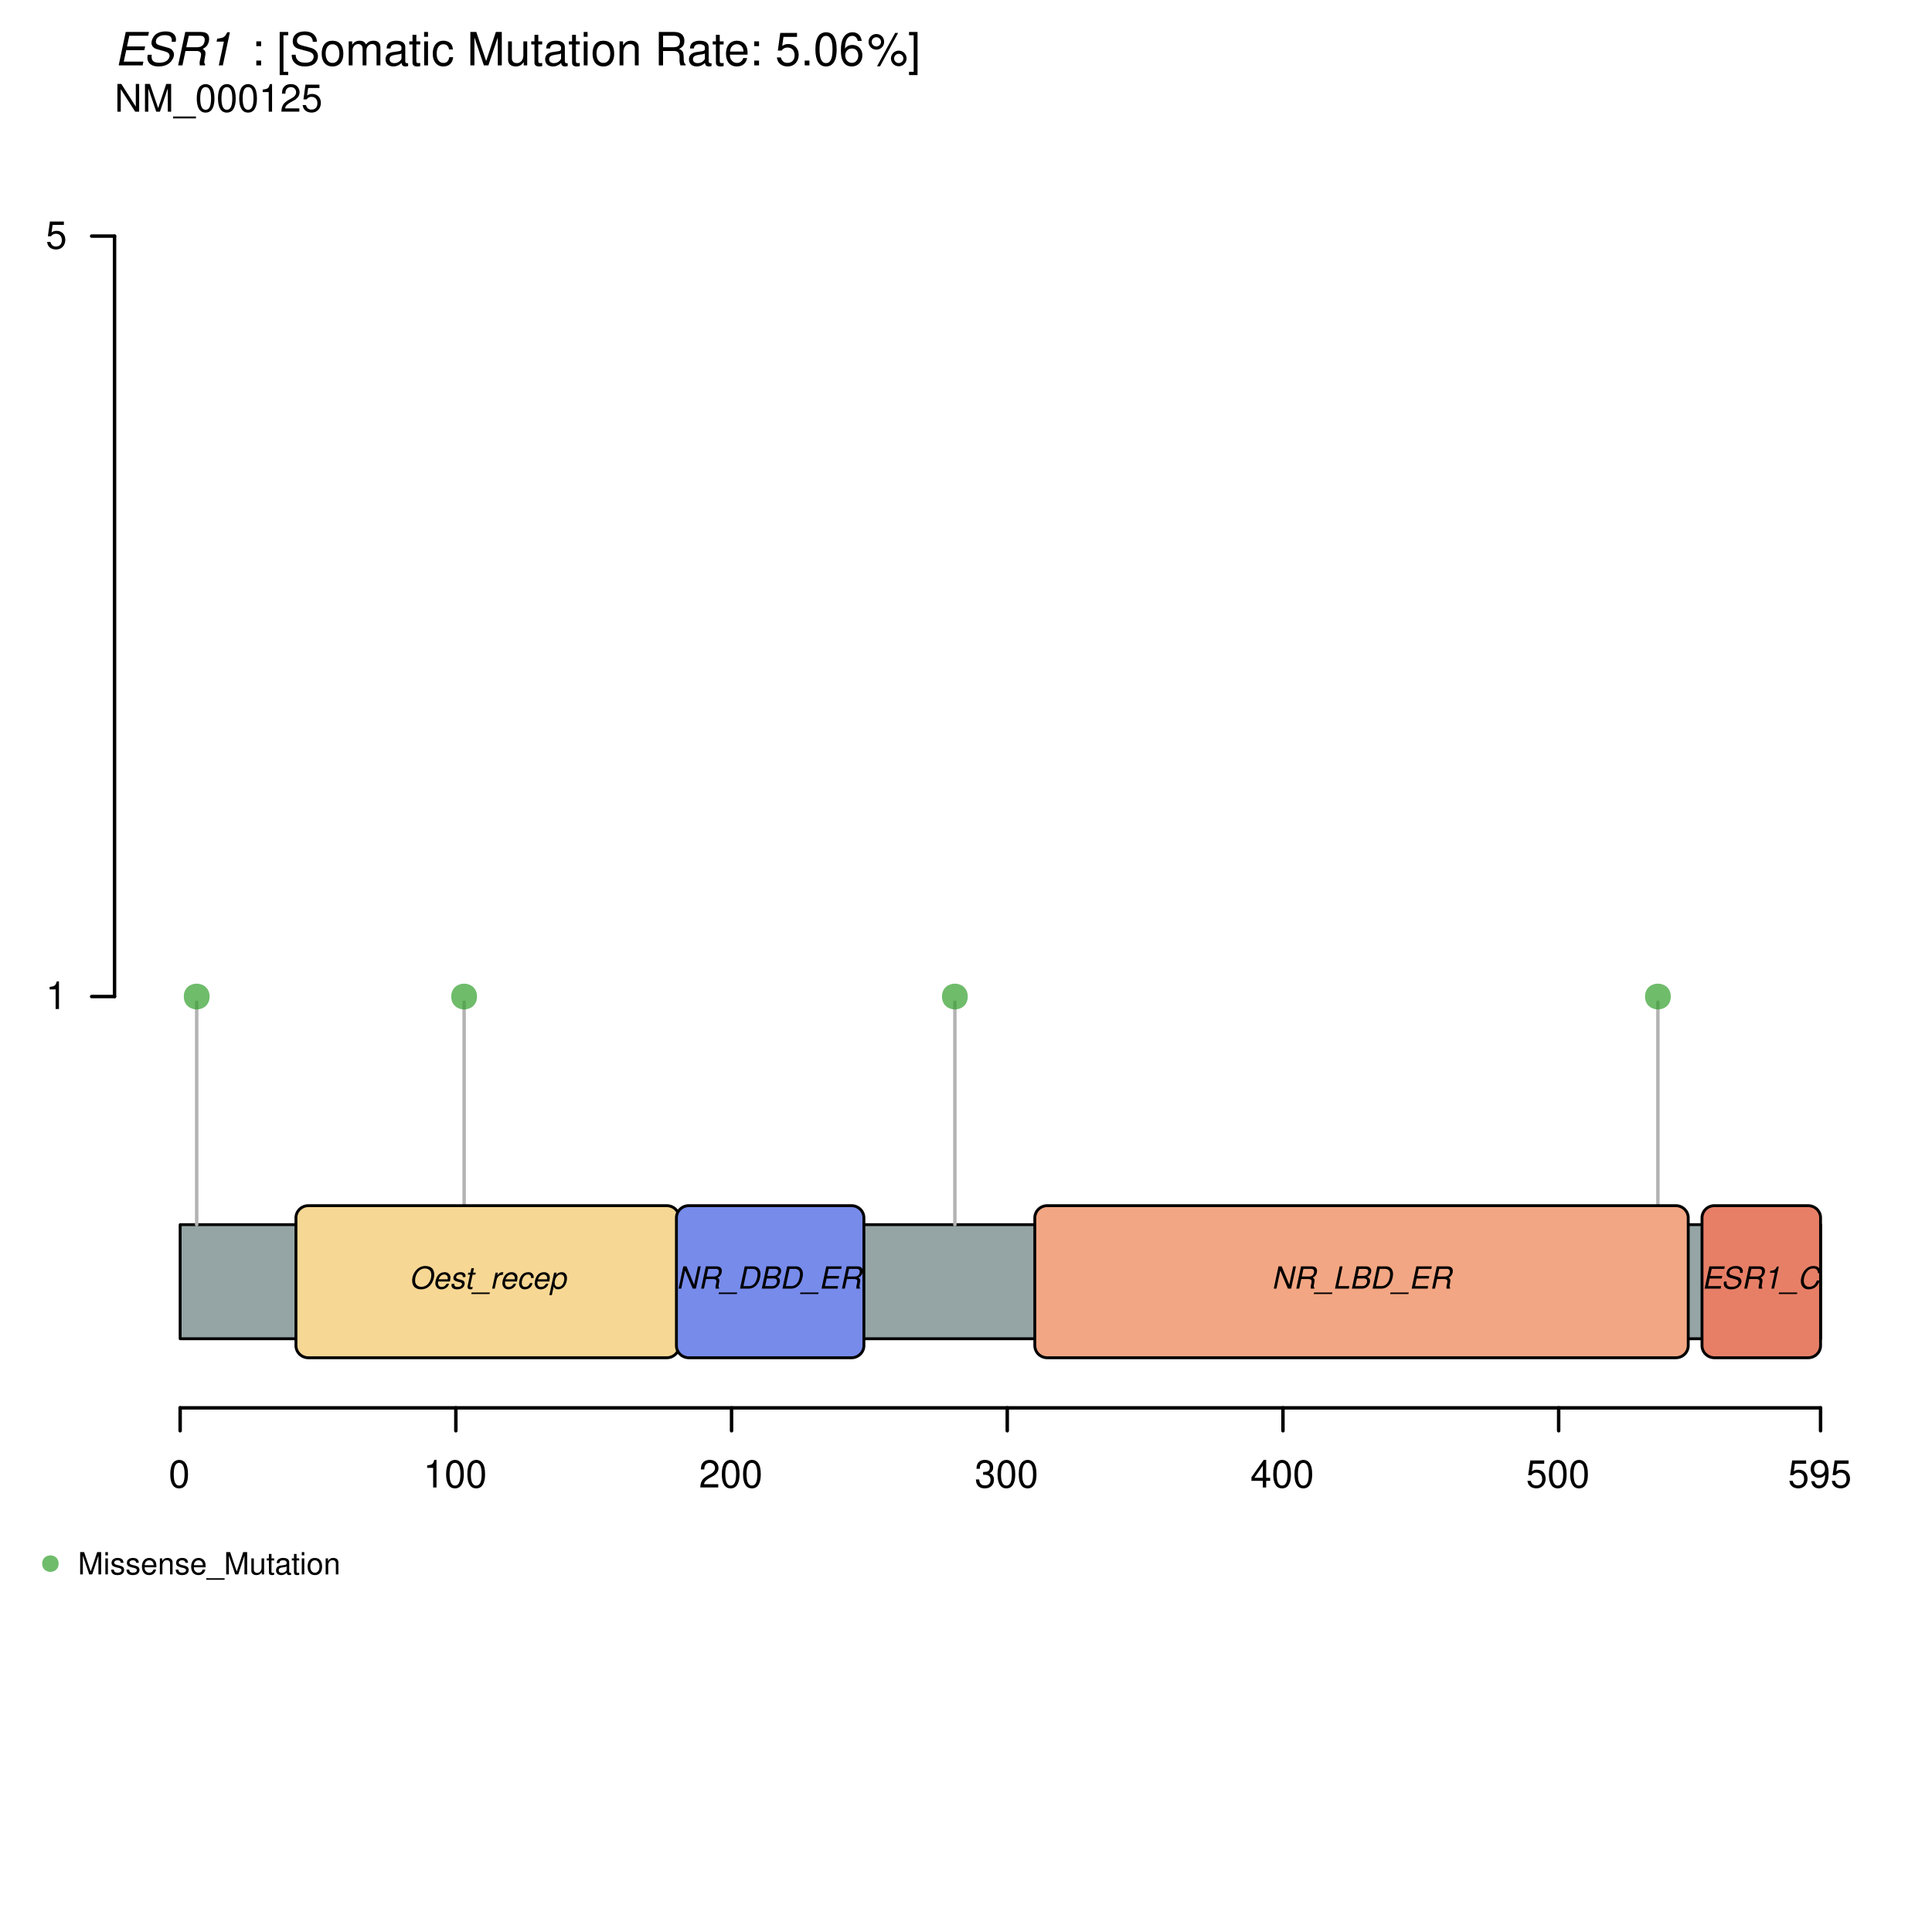 <?xml version="1.0" encoding="UTF-8"?>
<svg xmlns="http://www.w3.org/2000/svg" xmlns:xlink="http://www.w3.org/1999/xlink" width="504pt" height="504pt" viewBox="0 0 504 504" version="1.1">
<defs>
<g>
<symbol overflow="visible" id="glyph0-0">
<path style="stroke:none;" d=""/>
</symbol>
<symbol overflow="visible" id="glyph0-1">
<path style="stroke:none;" d="M 2.734 -7.203 C 2.078 -7.203 1.484 -6.891 1.109 -6.406 C 0.656 -5.766 0.422 -4.812 0.422 -3.484 C 0.422 -1.062 1.219 0.234 2.734 0.234 C 4.234 0.234 5.047 -1.062 5.047 -3.422 C 5.047 -4.812 4.828 -5.75 4.359 -6.406 C 3.984 -6.906 3.406 -7.203 2.734 -7.203 Z M 2.734 -6.422 C 3.688 -6.422 4.156 -5.453 4.156 -3.5 C 4.156 -1.453 3.688 -0.5 2.719 -0.5 C 1.797 -0.5 1.328 -1.5 1.328 -3.469 C 1.328 -5.453 1.797 -6.422 2.734 -6.422 Z M 2.734 -6.422 "/>
</symbol>
<symbol overflow="visible" id="glyph0-2">
<path style="stroke:none;" d="M 2.578 -5.125 L 2.578 0 L 3.453 0 L 3.453 -7.203 L 2.875 -7.203 C 2.562 -6.094 2.375 -5.938 1.016 -5.766 L 1.016 -5.125 Z M 2.578 -5.125 "/>
</symbol>
<symbol overflow="visible" id="glyph0-3">
<path style="stroke:none;" d="M 5.031 -0.859 L 1.328 -0.859 C 1.406 -1.469 1.734 -1.844 2.594 -2.375 L 3.594 -2.922 C 4.578 -3.469 5.094 -4.203 5.094 -5.094 C 5.094 -5.688 4.844 -6.25 4.422 -6.641 C 4.016 -7.016 3.5 -7.203 2.828 -7.203 C 1.938 -7.203 1.266 -6.875 0.875 -6.266 C 0.625 -5.875 0.516 -5.438 0.5 -4.703 L 1.375 -4.703 C 1.406 -5.203 1.469 -5.484 1.578 -5.719 C 1.812 -6.156 2.266 -6.422 2.797 -6.422 C 3.594 -6.422 4.188 -5.859 4.188 -5.078 C 4.188 -4.5 3.859 -4 3.234 -3.641 L 2.312 -3.109 C 0.844 -2.266 0.422 -1.578 0.344 -0.016 L 5.031 -0.016 Z M 5.031 -0.859 "/>
</symbol>
<symbol overflow="visible" id="glyph0-4">
<path style="stroke:none;" d="M 2.203 -3.312 L 2.672 -3.312 C 3.641 -3.312 4.141 -2.859 4.141 -2 C 4.141 -1.094 3.594 -0.547 2.688 -0.547 C 1.719 -0.547 1.25 -1.031 1.188 -2.094 L 0.312 -2.094 C 0.359 -1.516 0.453 -1.141 0.625 -0.812 C 1 -0.125 1.688 0.234 2.641 0.234 C 4.094 0.234 5.031 -0.641 5.031 -2.016 C 5.031 -2.922 4.688 -3.422 3.844 -3.719 C 4.5 -3.984 4.828 -4.484 4.828 -5.219 C 4.828 -6.453 4.016 -7.203 2.672 -7.203 C 1.25 -7.203 0.5 -6.406 0.469 -4.875 L 1.344 -4.875 C 1.359 -5.312 1.391 -5.562 1.5 -5.781 C 1.703 -6.188 2.141 -6.422 2.688 -6.422 C 3.469 -6.422 3.938 -5.969 3.938 -5.188 C 3.938 -4.672 3.75 -4.375 3.359 -4.203 C 3.125 -4.094 2.812 -4.062 2.203 -4.047 Z M 2.203 -3.312 "/>
</symbol>
<symbol overflow="visible" id="glyph0-5">
<path style="stroke:none;" d="M 3.25 -1.734 L 3.25 0 L 4.125 0 L 4.125 -1.734 L 5.172 -1.734 L 5.172 -2.531 L 4.125 -2.531 L 4.125 -7.203 L 3.484 -7.203 L 0.281 -2.672 L 0.281 -1.734 Z M 3.25 -2.531 L 1.047 -2.531 L 3.25 -5.703 Z M 3.25 -2.531 "/>
</symbol>
<symbol overflow="visible" id="glyph0-6">
<path style="stroke:none;" d="M 4.734 -7.062 L 1.094 -7.062 L 0.562 -3.219 L 1.375 -3.219 C 1.781 -3.703 2.125 -3.875 2.672 -3.875 C 3.625 -3.875 4.203 -3.219 4.203 -2.188 C 4.203 -1.172 3.625 -0.547 2.672 -0.547 C 1.906 -0.547 1.438 -0.938 1.219 -1.734 L 0.344 -1.734 C 0.469 -1.156 0.562 -0.875 0.781 -0.609 C 1.172 -0.078 1.891 0.234 2.688 0.234 C 4.109 0.234 5.109 -0.812 5.109 -2.297 C 5.109 -3.688 4.188 -4.641 2.828 -4.641 C 2.328 -4.641 1.938 -4.516 1.516 -4.219 L 1.797 -6.188 L 4.734 -6.188 Z M 4.734 -7.062 "/>
</symbol>
<symbol overflow="visible" id="glyph0-7">
<path style="stroke:none;" d="M 0.531 -1.641 C 0.703 -0.469 1.453 0.234 2.531 0.234 C 3.312 0.234 4.016 -0.156 4.422 -0.797 C 4.859 -1.5 5.062 -2.375 5.062 -3.688 C 5.062 -4.891 4.891 -5.656 4.469 -6.297 C 4.078 -6.891 3.469 -7.203 2.688 -7.203 C 1.344 -7.203 0.375 -6.188 0.375 -4.797 C 0.375 -3.469 1.281 -2.531 2.547 -2.531 C 3.219 -2.531 3.719 -2.781 4.156 -3.328 C 4.156 -1.531 3.594 -0.547 2.594 -0.547 C 1.969 -0.547 1.547 -0.953 1.406 -1.641 Z M 2.672 -6.422 C 3.5 -6.422 4.109 -5.75 4.109 -4.812 C 4.109 -3.938 3.516 -3.312 2.641 -3.312 C 1.797 -3.312 1.281 -3.906 1.281 -4.859 C 1.281 -5.766 1.859 -6.422 2.672 -6.422 Z M 2.672 -6.422 "/>
</symbol>
<symbol overflow="visible" id="glyph0-8">
<path style="stroke:none;" d="M 6.422 -7.25 L 5.547 -7.25 L 5.547 -1.328 L 1.766 -7.25 L 0.75 -7.25 L 0.75 0 L 1.625 0 L 1.625 -5.875 L 5.391 0 L 6.422 0 Z M 6.422 -7.25 "/>
</symbol>
<symbol overflow="visible" id="glyph0-9">
<path style="stroke:none;" d="M 4.656 0 L 6.703 -6.078 L 6.703 0 L 7.578 0 L 7.578 -7.25 L 6.297 -7.25 L 4.188 -0.938 L 2.031 -7.25 L 0.75 -7.25 L 0.75 0 L 1.625 0 L 1.625 -6.078 L 3.688 0 Z M 4.656 0 "/>
</symbol>
<symbol overflow="visible" id="glyph0-10">
<path style="stroke:none;" d="M 5.75 1.25 L -0.219 1.25 L -0.219 1.75 L 5.75 1.75 Z M 5.75 1.25 "/>
</symbol>
<symbol overflow="visible" id="glyph1-0">
<path style="stroke:none;" d=""/>
</symbol>
<symbol overflow="visible" id="glyph1-1">
<path style="stroke:none;" d="M 3.047 -3.969 L 7.766 -3.969 L 7.984 -4.953 L 3.25 -4.953 L 3.844 -7.734 L 8.781 -7.734 L 8.984 -8.719 L 2.922 -8.719 L 1.078 0 L 7.328 0 L 7.531 -0.984 L 2.406 -0.984 Z M 3.047 -3.969 "/>
</symbol>
<symbol overflow="visible" id="glyph1-2">
<path style="stroke:none;" d="M 8.438 -6.156 C 8.516 -6.484 8.531 -6.641 8.531 -6.828 C 8.531 -7.344 8.281 -7.891 7.891 -8.234 C 7.406 -8.672 6.766 -8.859 5.828 -8.859 C 4.609 -8.859 3.641 -8.516 2.984 -7.844 C 2.5 -7.344 2.125 -6.484 2.125 -5.875 C 2.125 -5.125 2.656 -4.5 3.453 -4.266 L 5.5 -3.688 C 6.469 -3.422 6.844 -3.078 6.844 -2.5 C 6.844 -2.125 6.641 -1.688 6.281 -1.359 C 5.797 -0.906 5.094 -0.688 4.141 -0.688 C 2.781 -0.688 2.156 -1.188 2.156 -2.281 C 2.156 -2.438 2.172 -2.547 2.219 -2.766 L 1.172 -2.766 C 1.094 -2.469 1.062 -2.266 1.062 -2.016 C 1.062 -0.578 2.141 0.281 3.938 0.281 C 5.219 0.281 6.25 -0.078 6.953 -0.734 C 7.578 -1.297 8 -2.156 8 -2.828 C 8 -3.156 7.906 -3.469 7.703 -3.766 C 7.453 -4.188 7.094 -4.422 6.531 -4.578 L 4.484 -5.156 C 3.562 -5.422 3.281 -5.672 3.281 -6.188 C 3.281 -6.625 3.438 -6.984 3.797 -7.297 C 4.25 -7.703 4.812 -7.891 5.625 -7.891 C 6.281 -7.891 6.797 -7.75 7.047 -7.516 C 7.281 -7.312 7.438 -6.938 7.438 -6.594 C 7.438 -6.484 7.422 -6.391 7.391 -6.156 Z M 8.438 -6.156 "/>
</symbol>
<symbol overflow="visible" id="glyph1-3">
<path style="stroke:none;" d="M 3.031 -3.75 L 5.891 -3.75 C 6.672 -3.75 7.094 -3.438 7.094 -2.859 C 7.094 -2.656 7.062 -2.406 7 -2.141 C 6.719 -0.938 6.719 -0.938 6.719 -0.562 C 6.719 -0.375 6.734 -0.234 6.766 0 L 8.109 0 L 8.172 -0.281 C 8.016 -0.422 7.922 -0.641 7.922 -0.906 C 7.922 -1.047 7.953 -1.25 8 -1.5 C 8.219 -2.766 8.25 -2.922 8.25 -3.156 C 8.25 -3.688 8.094 -3.938 7.531 -4.297 C 8 -4.562 8.188 -4.703 8.406 -4.891 C 8.875 -5.328 9.203 -6.125 9.203 -6.875 C 9.203 -8.141 8.516 -8.719 6.984 -8.719 L 2.969 -8.719 L 1.109 0 L 2.234 0 Z M 3.234 -4.734 L 3.891 -7.734 L 6.641 -7.734 C 7.266 -7.734 7.578 -7.656 7.812 -7.406 C 7.953 -7.234 8.062 -6.953 8.062 -6.672 C 8.062 -6.219 7.891 -5.703 7.625 -5.359 C 7.281 -4.938 6.766 -4.734 6 -4.734 Z M 3.234 -4.734 "/>
</symbol>
<symbol overflow="visible" id="glyph1-4">
<path style="stroke:none;" d="M 4.422 -6.203 L 3.094 0 L 4.141 0 L 5.984 -8.641 L 5.297 -8.641 C 4.656 -7.344 4.406 -7.203 2.672 -6.953 L 2.516 -6.203 Z M 4.422 -6.203 "/>
</symbol>
<symbol overflow="visible" id="glyph2-0">
<path style="stroke:none;" d=""/>
</symbol>
<symbol overflow="visible" id="glyph2-1">
<path style="stroke:none;" d=""/>
</symbol>
<symbol overflow="visible" id="glyph2-2">
<path style="stroke:none;" d="M 2.562 -1.25 L 1.312 -1.25 L 1.312 0 L 2.562 0 Z M 2.562 -6.266 L 1.312 -6.266 L 1.312 -5.016 L 2.562 -5.016 Z M 2.562 -6.266 "/>
</symbol>
<symbol overflow="visible" id="glyph2-3">
<path style="stroke:none;" d="M 2.984 -8.719 L 0.766 -8.719 L 0.766 2.531 L 2.984 2.531 L 2.984 1.672 L 1.75 1.672 L 1.75 -7.859 L 2.984 -7.859 Z M 2.984 -8.719 "/>
</symbol>
<symbol overflow="visible" id="glyph2-4">
<path style="stroke:none;" d="M 7.125 -6.156 C 7.125 -6.75 7.094 -6.922 6.891 -7.328 C 6.422 -8.328 5.406 -8.859 3.938 -8.859 C 2.016 -8.859 0.844 -7.875 0.844 -6.297 C 0.844 -5.234 1.406 -4.562 2.547 -4.266 L 4.703 -3.688 C 5.828 -3.406 6.312 -2.969 6.312 -2.281 C 6.312 -1.812 6.062 -1.344 5.688 -1.078 C 5.344 -0.828 4.797 -0.703 4.094 -0.703 C 3.125 -0.703 2.5 -0.938 2.078 -1.438 C 1.75 -1.812 1.609 -2.234 1.625 -2.766 L 0.578 -2.766 C 0.578 -1.969 0.734 -1.453 1.094 -0.969 C 1.688 -0.141 2.688 0.281 4.016 0.281 C 5.062 0.281 5.906 0.031 6.469 -0.391 C 7.047 -0.859 7.422 -1.641 7.422 -2.391 C 7.422 -3.469 6.75 -4.25 5.562 -4.578 L 3.375 -5.156 C 2.328 -5.453 1.953 -5.781 1.953 -6.453 C 1.953 -7.344 2.719 -7.922 3.891 -7.922 C 5.281 -7.922 6.062 -7.297 6.078 -6.156 Z M 7.125 -6.156 "/>
</symbol>
<symbol overflow="visible" id="glyph2-5">
<path style="stroke:none;" d="M 3.25 -6.438 C 1.484 -6.438 0.438 -5.188 0.438 -3.078 C 0.438 -0.969 1.484 0.281 3.266 0.281 C 5.031 0.281 6.094 -0.984 6.094 -3.031 C 6.094 -5.219 5.062 -6.438 3.25 -6.438 Z M 3.266 -5.516 C 4.391 -5.516 5.062 -4.609 5.062 -3.047 C 5.062 -1.562 4.359 -0.641 3.266 -0.641 C 2.156 -0.641 1.469 -1.562 1.469 -3.078 C 1.469 -4.609 2.156 -5.516 3.266 -5.516 Z M 3.266 -5.516 "/>
</symbol>
<symbol overflow="visible" id="glyph2-6">
<path style="stroke:none;" d="M 0.844 -6.266 L 0.844 0 L 1.844 0 L 1.844 -3.938 C 1.844 -4.844 2.5 -5.562 3.312 -5.562 C 4.047 -5.562 4.469 -5.109 4.469 -4.312 L 4.469 0 L 5.469 0 L 5.469 -3.938 C 5.469 -4.844 6.125 -5.562 6.938 -5.562 C 7.672 -5.562 8.109 -5.109 8.109 -4.312 L 8.109 0 L 9.109 0 L 9.109 -4.703 C 9.109 -5.828 8.469 -6.438 7.297 -6.438 C 6.453 -6.438 5.953 -6.188 5.359 -5.484 C 5 -6.156 4.5 -6.438 3.688 -6.438 C 2.844 -6.438 2.281 -6.125 1.75 -5.375 L 1.75 -6.266 Z M 0.844 -6.266 "/>
</symbol>
<symbol overflow="visible" id="glyph2-7">
<path style="stroke:none;" d="M 6.391 -0.578 C 6.281 -0.562 6.234 -0.562 6.188 -0.562 C 5.828 -0.562 5.641 -0.734 5.641 -1.047 L 5.641 -4.734 C 5.641 -5.844 4.828 -6.438 3.281 -6.438 C 2.359 -6.438 1.641 -6.188 1.203 -5.719 C 0.922 -5.391 0.797 -5.031 0.781 -4.406 L 1.781 -4.406 C 1.859 -5.172 2.312 -5.516 3.25 -5.516 C 4.156 -5.516 4.656 -5.188 4.656 -4.594 L 4.656 -4.328 C 4.641 -3.891 4.422 -3.734 3.609 -3.641 C 2.203 -3.453 1.984 -3.406 1.609 -3.25 C 0.875 -2.938 0.5 -2.391 0.5 -1.578 C 0.5 -0.438 1.297 0.281 2.562 0.281 C 3.344 0.281 3.984 0 4.688 -0.641 C 4.75 0 5.062 0.281 5.719 0.281 C 5.922 0.281 6.062 0.25 6.391 0.172 Z M 4.656 -1.969 C 4.656 -1.641 4.547 -1.438 4.25 -1.156 C 3.844 -0.781 3.359 -0.594 2.766 -0.594 C 2 -0.594 1.547 -0.969 1.547 -1.609 C 1.547 -2.266 1.969 -2.594 3.047 -2.75 C 4.109 -2.891 4.312 -2.938 4.656 -3.094 Z M 4.656 -1.969 "/>
</symbol>
<symbol overflow="visible" id="glyph2-8">
<path style="stroke:none;" d="M 3.031 -6.266 L 2.016 -6.266 L 2.016 -7.984 L 1.016 -7.984 L 1.016 -6.266 L 0.172 -6.266 L 0.172 -5.453 L 1.016 -5.453 L 1.016 -0.719 C 1.016 -0.078 1.453 0.281 2.219 0.281 C 2.484 0.281 2.703 0.25 3.031 0.188 L 3.031 -0.641 C 2.891 -0.609 2.766 -0.594 2.562 -0.594 C 2.125 -0.594 2.016 -0.719 2.016 -1.156 L 2.016 -5.453 L 3.031 -5.453 Z M 3.031 -6.266 "/>
</symbol>
<symbol overflow="visible" id="glyph2-9">
<path style="stroke:none;" d="M 1.797 -6.266 L 0.797 -6.266 L 0.797 0 L 1.797 0 Z M 1.797 -8.719 L 0.781 -8.719 L 0.781 -7.453 L 1.797 -7.453 Z M 1.797 -8.719 "/>
</symbol>
<symbol overflow="visible" id="glyph2-10">
<path style="stroke:none;" d="M 5.625 -4.156 C 5.578 -4.766 5.453 -5.156 5.219 -5.516 C 4.781 -6.094 4.031 -6.438 3.156 -6.438 C 1.453 -6.438 0.375 -5.109 0.375 -3.031 C 0.375 -1 1.453 0.281 3.141 0.281 C 4.641 0.281 5.578 -0.625 5.703 -2.156 L 4.703 -2.156 C 4.531 -1.141 4.016 -0.641 3.172 -0.641 C 2.062 -0.641 1.406 -1.547 1.406 -3.031 C 1.406 -4.594 2.062 -5.516 3.141 -5.516 C 3.984 -5.516 4.5 -5.031 4.625 -4.156 Z M 5.625 -4.156 "/>
</symbol>
<symbol overflow="visible" id="glyph2-11">
<path style="stroke:none;" d="M 5.594 0 L 8.047 -7.297 L 8.047 0 L 9.094 0 L 9.094 -8.719 L 7.547 -8.719 L 5.016 -1.125 L 2.438 -8.719 L 0.891 -8.719 L 0.891 0 L 1.953 0 L 1.953 -7.297 L 4.422 0 Z M 5.594 0 "/>
</symbol>
<symbol overflow="visible" id="glyph2-12">
<path style="stroke:none;" d="M 5.766 0 L 5.766 -6.266 L 4.766 -6.266 L 4.766 -2.719 C 4.766 -1.438 4.094 -0.594 3.062 -0.594 C 2.266 -0.594 1.766 -1.078 1.766 -1.828 L 1.766 -6.266 L 0.781 -6.266 L 0.781 -1.438 C 0.781 -0.391 1.547 0.281 2.766 0.281 C 3.688 0.281 4.281 -0.047 4.859 -0.875 L 4.859 0 Z M 5.766 0 "/>
</symbol>
<symbol overflow="visible" id="glyph2-13">
<path style="stroke:none;" d="M 0.844 -6.266 L 0.844 0 L 1.844 0 L 1.844 -3.453 C 1.844 -4.734 2.516 -5.562 3.531 -5.562 C 4.328 -5.562 4.828 -5.094 4.828 -4.344 L 4.828 0 L 5.828 0 L 5.828 -4.734 C 5.828 -5.766 5.047 -6.438 3.844 -6.438 C 2.906 -6.438 2.312 -6.078 1.75 -5.219 L 1.75 -6.266 Z M 0.844 -6.266 "/>
</symbol>
<symbol overflow="visible" id="glyph2-14">
<path style="stroke:none;" d="M 2.219 -3.75 L 5.094 -3.75 C 6.078 -3.75 6.531 -3.281 6.531 -2.203 L 6.516 -1.422 C 6.516 -0.891 6.609 -0.359 6.766 0 L 8.109 0 L 8.109 -0.281 C 7.703 -0.562 7.609 -0.875 7.594 -2.031 C 7.578 -3.469 7.344 -3.891 6.406 -4.297 C 7.391 -4.797 7.781 -5.375 7.781 -6.391 C 7.781 -7.891 6.844 -8.719 5.125 -8.719 L 1.109 -8.719 L 1.109 0 L 2.219 0 Z M 2.219 -4.734 L 2.219 -7.734 L 4.906 -7.734 C 5.531 -7.734 5.891 -7.641 6.172 -7.406 C 6.469 -7.141 6.625 -6.75 6.625 -6.234 C 6.625 -5.203 6.094 -4.734 4.906 -4.734 Z M 2.219 -4.734 "/>
</symbol>
<symbol overflow="visible" id="glyph2-15">
<path style="stroke:none;" d="M 6.125 -2.797 C 6.125 -3.75 6.062 -4.328 5.875 -4.797 C 5.469 -5.828 4.516 -6.438 3.344 -6.438 C 1.609 -6.438 0.484 -5.109 0.484 -3.047 C 0.484 -0.984 1.547 0.281 3.328 0.281 C 4.75 0.281 5.75 -0.531 6 -1.906 L 5 -1.906 C 4.719 -1.078 4.156 -0.641 3.359 -0.641 C 2.719 -0.641 2.188 -0.938 1.859 -1.453 C 1.609 -1.812 1.531 -2.172 1.516 -2.797 Z M 1.547 -3.609 C 1.625 -4.766 2.328 -5.516 3.328 -5.516 C 4.344 -5.516 5.062 -4.734 5.062 -3.609 Z M 1.547 -3.609 "/>
</symbol>
<symbol overflow="visible" id="glyph2-16">
<path style="stroke:none;" d="M 5.688 -8.469 L 1.312 -8.469 L 0.688 -3.859 L 1.656 -3.859 C 2.141 -4.453 2.547 -4.656 3.219 -4.656 C 4.344 -4.656 5.062 -3.875 5.062 -2.625 C 5.062 -1.406 4.344 -0.656 3.203 -0.656 C 2.281 -0.656 1.719 -1.125 1.469 -2.078 L 0.422 -2.078 C 0.562 -1.391 0.688 -1.047 0.938 -0.734 C 1.406 -0.094 2.266 0.281 3.234 0.281 C 4.938 0.281 6.125 -0.969 6.125 -2.766 C 6.125 -4.438 5.016 -5.578 3.391 -5.578 C 2.797 -5.578 2.312 -5.422 1.828 -5.062 L 2.156 -7.438 L 5.688 -7.438 Z M 5.688 -8.469 "/>
</symbol>
<symbol overflow="visible" id="glyph2-17">
<path style="stroke:none;" d="M 2.281 -1.25 L 1.047 -1.25 L 1.047 0 L 2.281 0 Z M 2.281 -1.25 "/>
</symbol>
<symbol overflow="visible" id="glyph2-18">
<path style="stroke:none;" d="M 3.281 -8.641 C 2.5 -8.641 1.781 -8.281 1.344 -7.703 C 0.781 -6.938 0.516 -5.781 0.516 -4.188 C 0.516 -1.266 1.469 0.281 3.281 0.281 C 5.078 0.281 6.062 -1.266 6.062 -4.109 C 6.062 -5.781 5.797 -6.906 5.234 -7.703 C 4.797 -8.297 4.094 -8.641 3.281 -8.641 Z M 3.281 -7.703 C 4.422 -7.703 4.984 -6.547 4.984 -4.203 C 4.984 -1.75 4.438 -0.594 3.266 -0.594 C 2.156 -0.594 1.594 -1.797 1.594 -4.172 C 1.594 -6.547 2.156 -7.703 3.281 -7.703 Z M 3.281 -7.703 "/>
</symbol>
<symbol overflow="visible" id="glyph2-19">
<path style="stroke:none;" d="M 5.953 -6.391 C 5.75 -7.812 4.844 -8.641 3.547 -8.641 C 2.625 -8.641 1.781 -8.188 1.281 -7.406 C 0.734 -6.562 0.516 -5.516 0.516 -3.938 C 0.516 -2.484 0.719 -1.562 1.234 -0.797 C 1.688 -0.094 2.422 0.281 3.359 0.281 C 4.969 0.281 6.125 -0.938 6.125 -2.625 C 6.125 -4.203 5.062 -5.328 3.531 -5.328 C 2.703 -5.328 2.047 -5.016 1.594 -4.391 C 1.609 -6.531 2.266 -7.703 3.484 -7.703 C 4.219 -7.703 4.734 -7.234 4.906 -6.391 Z M 3.406 -4.406 C 4.422 -4.406 5.062 -3.688 5.062 -2.531 C 5.062 -1.453 4.344 -0.656 3.375 -0.656 C 2.391 -0.656 1.656 -1.484 1.656 -2.578 C 1.656 -3.656 2.359 -4.406 3.406 -4.406 Z M 3.406 -4.406 "/>
</symbol>
<symbol overflow="visible" id="glyph2-20">
<path style="stroke:none;" d="M 2.375 -8.188 C 1.25 -8.188 0.344 -7.266 0.344 -6.141 C 0.344 -5.016 1.25 -4.094 2.391 -4.094 C 3.5 -4.094 4.422 -5.016 4.422 -6.125 C 4.422 -7.281 3.531 -8.188 2.375 -8.188 Z M 2.375 -7.344 C 3.062 -7.344 3.594 -6.812 3.594 -6.125 C 3.594 -5.469 3.047 -4.938 2.391 -4.938 C 1.719 -4.938 1.172 -5.469 1.172 -6.141 C 1.172 -6.812 1.703 -7.344 2.375 -7.344 Z M 7.281 -8.469 L 2.562 0.234 L 3.344 0.234 L 8.062 -8.469 Z M 8.219 -3.844 C 7.094 -3.844 6.188 -2.938 6.188 -1.812 C 6.188 -0.688 7.094 0.234 8.234 0.234 C 9.344 0.234 10.266 -0.688 10.266 -1.797 C 10.266 -2.938 9.375 -3.844 8.219 -3.844 Z M 8.219 -3.016 C 8.906 -3.016 9.438 -2.469 9.438 -1.797 C 9.438 -1.141 8.891 -0.609 8.234 -0.609 C 7.547 -0.609 7.016 -1.141 7.016 -1.812 C 7.016 -2.469 7.547 -3.016 8.219 -3.016 Z M 8.219 -3.016 "/>
</symbol>
<symbol overflow="visible" id="glyph2-21">
<path style="stroke:none;" d="M 0.281 2.531 L 2.5 2.531 L 2.5 -8.719 L 0.281 -8.719 L 0.281 -7.859 L 1.5 -7.859 L 1.5 1.672 L 0.281 1.672 Z M 0.281 2.531 "/>
</symbol>
<symbol overflow="visible" id="glyph3-0">
<path style="stroke:none;" d=""/>
</symbol>
<symbol overflow="visible" id="glyph3-1">
<path style="stroke:none;" d="M 6.391 -5.812 L 5.672 -5.812 L 4.656 -1.047 L 2.672 -5.812 L 1.844 -5.812 L 0.609 0 L 1.312 0 L 2.312 -4.703 L 4.297 0 L 5.141 0 Z M 6.391 -5.812 "/>
</symbol>
<symbol overflow="visible" id="glyph3-2">
<path style="stroke:none;" d="M 2.031 -2.5 L 3.922 -2.5 C 4.453 -2.5 4.734 -2.297 4.734 -1.906 C 4.734 -1.766 4.703 -1.609 4.672 -1.422 C 4.484 -0.625 4.484 -0.625 4.484 -0.375 C 4.484 -0.25 4.484 -0.156 4.516 0 L 5.406 0 L 5.453 -0.188 C 5.344 -0.281 5.281 -0.438 5.281 -0.609 C 5.281 -0.688 5.297 -0.828 5.328 -1 C 5.484 -1.844 5.5 -1.938 5.5 -2.109 C 5.5 -2.469 5.391 -2.625 5.016 -2.875 C 5.328 -3.047 5.453 -3.125 5.609 -3.266 C 5.922 -3.547 6.141 -4.094 6.141 -4.578 C 6.141 -5.422 5.672 -5.812 4.656 -5.812 L 1.969 -5.812 L 0.734 0 L 1.484 0 Z M 2.156 -3.156 L 2.594 -5.156 L 4.422 -5.156 C 4.844 -5.156 5.047 -5.094 5.203 -4.938 C 5.312 -4.828 5.375 -4.641 5.375 -4.453 C 5.375 -4.141 5.266 -3.797 5.078 -3.578 C 4.859 -3.297 4.516 -3.156 4 -3.156 Z M 2.156 -3.156 "/>
</symbol>
<symbol overflow="visible" id="glyph3-3">
<path style="stroke:none;" d="M 4.391 1 L -0.375 1 L -0.469 1.406 L 4.297 1.406 Z M 4.391 1 "/>
</symbol>
<symbol overflow="visible" id="glyph3-4">
<path style="stroke:none;" d="M 2.625 -5.812 L 1.875 -5.812 L 0.641 0 L 4.25 0 L 4.391 -0.656 L 1.516 -0.656 Z M 2.625 -5.812 "/>
</symbol>
<symbol overflow="visible" id="glyph3-5">
<path style="stroke:none;" d="M 0.625 0 L 3.266 0 C 3.906 0 4.422 -0.219 4.844 -0.688 C 5.172 -1.078 5.359 -1.531 5.359 -2.062 C 5.359 -2.547 5.141 -2.828 4.578 -3.062 C 5.281 -3.375 5.672 -3.938 5.672 -4.656 C 5.672 -4.969 5.578 -5.188 5.375 -5.406 C 5.109 -5.688 4.766 -5.812 4.219 -5.812 L 1.859 -5.812 Z M 2.078 -3.312 L 2.484 -5.156 L 3.906 -5.156 C 4.594 -5.156 4.906 -4.938 4.906 -4.469 C 4.906 -4.172 4.797 -3.891 4.594 -3.672 C 4.359 -3.422 4.047 -3.312 3.516 -3.312 Z M 1.516 -0.656 L 1.938 -2.656 L 3.75 -2.656 C 4.297 -2.656 4.594 -2.406 4.594 -1.922 C 4.594 -1.625 4.5 -1.344 4.312 -1.109 C 4.078 -0.781 3.766 -0.656 3.328 -0.656 Z M 1.516 -0.656 "/>
</symbol>
<symbol overflow="visible" id="glyph3-6">
<path style="stroke:none;" d="M 0.703 0 L 2.953 0 C 3.812 0 4.547 -0.359 5.125 -1.062 C 5.672 -1.734 6.047 -2.891 6.047 -3.891 C 6.047 -4.469 5.812 -5.062 5.438 -5.391 C 5.125 -5.672 4.703 -5.812 4.188 -5.812 L 1.938 -5.812 Z M 1.594 -0.656 L 2.562 -5.156 L 3.922 -5.156 C 4.766 -5.156 5.281 -4.656 5.281 -3.828 C 5.281 -3.094 5.031 -2.141 4.703 -1.641 C 4.297 -1 3.688 -0.656 2.969 -0.656 Z M 1.594 -0.656 "/>
</symbol>
<symbol overflow="visible" id="glyph3-7">
<path style="stroke:none;" d="M 2.031 -2.641 L 5.172 -2.641 L 5.328 -3.297 L 2.172 -3.297 L 2.562 -5.156 L 5.844 -5.156 L 5.984 -5.812 L 1.953 -5.812 L 0.719 0 L 4.891 0 L 5.016 -0.656 L 1.609 -0.656 Z M 2.031 -2.641 "/>
</symbol>
<symbol overflow="visible" id="glyph3-8">
<path style="stroke:none;" d="M 4.281 -5.906 C 3.375 -5.906 2.609 -5.562 1.953 -4.891 C 1.25 -4.156 0.828 -3.109 0.828 -2.094 C 0.828 -1.406 1.047 -0.797 1.406 -0.438 C 1.797 -0.047 2.438 0.188 3.109 0.188 C 3.859 0.188 4.547 -0.031 5.062 -0.438 C 6 -1.141 6.594 -2.438 6.594 -3.703 C 6.594 -4.328 6.375 -4.938 6.031 -5.297 C 5.641 -5.688 5 -5.906 4.281 -5.906 Z M 4.188 -5.266 C 4.719 -5.266 5.234 -5.031 5.5 -4.688 C 5.719 -4.406 5.828 -4.031 5.828 -3.547 C 5.828 -2.828 5.594 -2.062 5.156 -1.469 C 4.688 -0.828 4 -0.469 3.219 -0.469 C 2.703 -0.469 2.203 -0.688 1.922 -1.031 C 1.703 -1.312 1.594 -1.688 1.594 -2.156 C 1.594 -2.891 1.844 -3.672 2.266 -4.25 C 2.719 -4.891 3.438 -5.266 4.188 -5.266 Z M 4.188 -5.266 "/>
</symbol>
<symbol overflow="visible" id="glyph3-9">
<path style="stroke:none;" d="M 4.484 -1.859 C 4.594 -2.484 4.625 -2.672 4.625 -2.938 C 4.625 -3.703 3.953 -4.297 3.094 -4.297 C 2.406 -4.297 1.75 -3.969 1.344 -3.438 C 0.969 -2.938 0.672 -2.031 0.672 -1.375 C 0.672 -0.953 0.859 -0.516 1.156 -0.219 C 1.438 0.062 1.797 0.188 2.25 0.188 C 3.203 0.188 4.031 -0.406 4.266 -1.266 L 3.609 -1.266 C 3.312 -0.719 2.891 -0.438 2.359 -0.438 C 1.734 -0.438 1.375 -0.828 1.375 -1.5 C 1.375 -1.672 1.375 -1.75 1.406 -1.859 Z M 1.547 -2.438 C 1.766 -3.172 2.344 -3.688 3 -3.688 C 3.562 -3.688 3.922 -3.297 3.922 -2.703 C 3.922 -2.625 3.906 -2.562 3.891 -2.438 Z M 1.547 -2.438 "/>
</symbol>
<symbol overflow="visible" id="glyph3-10">
<path style="stroke:none;" d="M 4.094 -3.016 C 4.141 -3.172 4.141 -3.25 4.141 -3.359 C 4.141 -3.906 3.625 -4.297 2.844 -4.297 C 2.266 -4.297 1.781 -4.125 1.453 -3.812 C 1.156 -3.531 0.984 -3.125 0.984 -2.75 C 0.984 -2.266 1.266 -2.031 2.078 -1.812 L 2.672 -1.672 C 2.938 -1.594 3.047 -1.547 3.125 -1.453 C 3.172 -1.391 3.234 -1.266 3.234 -1.188 C 3.234 -1.047 3.109 -0.812 2.969 -0.703 C 2.766 -0.531 2.438 -0.438 2.094 -0.438 C 1.531 -0.438 1.234 -0.641 1.234 -1.047 C 1.234 -1.094 1.234 -1.156 1.25 -1.25 L 0.531 -1.25 C 0.5 -1.062 0.484 -0.969 0.484 -0.844 C 0.484 -0.203 1.031 0.188 1.969 0.188 C 3.156 0.188 3.922 -0.438 3.922 -1.375 C 3.922 -1.859 3.672 -2.125 2.969 -2.297 L 2.359 -2.453 C 1.906 -2.562 1.688 -2.719 1.688 -2.922 C 1.688 -3.078 1.781 -3.281 1.922 -3.422 C 2.109 -3.609 2.344 -3.688 2.703 -3.688 C 3.172 -3.688 3.438 -3.5 3.438 -3.188 C 3.438 -3.141 3.438 -3.078 3.422 -3.016 Z M 4.094 -3.016 "/>
</symbol>
<symbol overflow="visible" id="glyph3-11">
<path style="stroke:none;" d="M 2.922 -4.172 L 2.203 -4.172 L 2.453 -5.328 L 1.781 -5.328 L 1.531 -4.172 L 0.969 -4.172 L 0.859 -3.641 L 1.422 -3.641 L 0.797 -0.688 C 0.781 -0.609 0.766 -0.531 0.766 -0.453 C 0.766 -0.062 1.047 0.188 1.484 0.188 C 1.656 0.188 1.875 0.156 2 0.125 L 2.125 -0.453 C 1.859 -0.391 1.844 -0.391 1.75 -0.391 C 1.562 -0.391 1.453 -0.484 1.453 -0.609 C 1.453 -0.625 1.469 -0.672 1.469 -0.719 L 2.094 -3.641 L 2.812 -3.641 Z M 2.922 -4.172 "/>
</symbol>
<symbol overflow="visible" id="glyph3-12">
<path style="stroke:none;" d="M 1.438 -4.172 L 0.547 0 L 1.219 0 L 1.688 -2.172 C 1.891 -3.141 2.453 -3.625 3.328 -3.594 L 3.469 -4.266 C 3.375 -4.281 3.312 -4.297 3.219 -4.297 C 2.75 -4.297 2.406 -4.094 1.906 -3.516 L 2.047 -4.172 Z M 1.438 -4.172 "/>
</symbol>
<symbol overflow="visible" id="glyph3-13">
<path style="stroke:none;" d="M 4.391 -2.766 L 4.406 -2.891 C 4.406 -3.016 4.422 -3.094 4.422 -3.125 C 4.422 -3.391 4.266 -3.703 4.062 -3.922 C 3.812 -4.172 3.484 -4.297 3.031 -4.297 C 2.312 -4.297 1.672 -4 1.25 -3.438 C 0.875 -2.953 0.609 -2.094 0.609 -1.359 C 0.609 -0.969 0.734 -0.594 0.953 -0.312 C 1.234 0.031 1.578 0.188 2.094 0.188 C 2.75 0.188 3.297 -0.047 3.672 -0.484 C 3.875 -0.719 4 -0.984 4.125 -1.438 L 3.453 -1.438 C 3.219 -0.781 2.781 -0.438 2.203 -0.438 C 1.656 -0.438 1.312 -0.828 1.312 -1.438 C 1.312 -1.953 1.469 -2.562 1.734 -2.969 C 2.047 -3.438 2.438 -3.688 2.922 -3.688 C 3.422 -3.688 3.734 -3.406 3.734 -2.953 C 3.734 -2.906 3.734 -2.844 3.719 -2.766 Z M 4.391 -2.766 "/>
</symbol>
<symbol overflow="visible" id="glyph3-14">
<path style="stroke:none;" d="M 0.062 1.703 L 0.719 1.703 L 1.203 -0.547 C 1.453 -0.031 1.781 0.188 2.344 0.188 C 2.969 0.188 3.562 -0.109 3.969 -0.594 C 4.406 -1.125 4.672 -1.953 4.672 -2.734 C 4.672 -3.703 4.141 -4.297 3.281 -4.297 C 2.656 -4.297 2.031 -3.953 1.812 -3.5 L 1.953 -4.172 L 1.312 -4.172 Z M 3.016 -3.688 C 3.625 -3.688 3.969 -3.281 3.969 -2.578 C 3.969 -2.141 3.828 -1.641 3.625 -1.234 C 3.328 -0.688 2.922 -0.438 2.406 -0.438 C 1.812 -0.438 1.453 -0.828 1.453 -1.469 C 1.453 -1.938 1.594 -2.469 1.828 -2.875 C 2.125 -3.406 2.531 -3.688 3.016 -3.688 Z M 3.016 -3.688 "/>
</symbol>
<symbol overflow="visible" id="glyph3-15">
<path style="stroke:none;" d="M 5.625 -4.109 C 5.672 -4.328 5.688 -4.438 5.688 -4.547 C 5.688 -4.906 5.516 -5.266 5.266 -5.484 C 4.938 -5.781 4.516 -5.906 3.891 -5.906 C 3.062 -5.906 2.422 -5.672 1.984 -5.234 C 1.672 -4.891 1.422 -4.328 1.422 -3.922 C 1.422 -3.422 1.766 -3 2.297 -2.844 L 3.672 -2.469 C 4.312 -2.281 4.562 -2.062 4.562 -1.672 C 4.562 -1.422 4.422 -1.125 4.188 -0.906 C 3.859 -0.609 3.391 -0.469 2.75 -0.469 C 1.859 -0.469 1.438 -0.781 1.438 -1.516 C 1.438 -1.625 1.453 -1.703 1.469 -1.844 L 0.781 -1.844 C 0.719 -1.641 0.703 -1.516 0.703 -1.344 C 0.703 -0.375 1.422 0.188 2.625 0.188 C 3.469 0.188 4.172 -0.047 4.641 -0.484 C 5.047 -0.859 5.328 -1.438 5.328 -1.891 C 5.328 -2.109 5.266 -2.312 5.141 -2.516 C 4.969 -2.781 4.734 -2.953 4.359 -3.047 L 2.984 -3.438 C 2.375 -3.625 2.188 -3.781 2.188 -4.125 C 2.188 -4.422 2.297 -4.656 2.531 -4.875 C 2.828 -5.125 3.219 -5.266 3.75 -5.266 C 4.188 -5.266 4.531 -5.172 4.703 -5.016 C 4.859 -4.875 4.953 -4.625 4.953 -4.391 C 4.953 -4.312 4.953 -4.266 4.922 -4.109 Z M 5.625 -4.109 "/>
</symbol>
<symbol overflow="visible" id="glyph3-16">
<path style="stroke:none;" d="M 2.953 -4.141 L 2.062 0 L 2.766 0 L 4 -5.766 L 3.531 -5.766 C 3.109 -4.906 2.938 -4.797 1.781 -4.641 L 1.688 -4.141 Z M 2.953 -4.141 "/>
</symbol>
<symbol overflow="visible" id="glyph3-17">
<path style="stroke:none;" d="M 6.141 -4.016 C 6.109 -4.484 6.031 -4.781 5.875 -5.047 C 5.547 -5.609 5 -5.906 4.234 -5.906 C 3.312 -5.906 2.531 -5.531 1.906 -4.781 C 1.281 -4.031 0.891 -2.938 0.891 -1.922 C 0.891 -1.375 1.047 -0.875 1.344 -0.5 C 1.719 -0.031 2.219 0.188 2.922 0.188 C 3.766 0.188 4.5 -0.125 5.016 -0.688 C 5.328 -1.031 5.594 -1.469 5.859 -2.125 L 5.078 -2.125 C 4.875 -1.672 4.75 -1.422 4.609 -1.234 C 4.266 -0.75 3.672 -0.469 3.031 -0.469 C 2.203 -0.469 1.656 -1.109 1.656 -2.078 C 1.656 -2.812 1.891 -3.594 2.297 -4.203 C 2.781 -4.922 3.375 -5.266 4.109 -5.266 C 4.906 -5.266 5.312 -4.875 5.375 -4.016 Z M 6.141 -4.016 "/>
</symbol>
<symbol overflow="visible" id="glyph4-0">
<path style="stroke:none;" d=""/>
</symbol>
<symbol overflow="visible" id="glyph4-1">
<path style="stroke:none;" d="M 3.734 0 L 5.359 -4.875 L 5.359 0 L 6.062 0 L 6.062 -5.812 L 5.031 -5.812 L 3.344 -0.75 L 1.625 -5.812 L 0.594 -5.812 L 0.594 0 L 1.297 0 L 1.297 -4.875 L 2.953 0 Z M 3.734 0 "/>
</symbol>
<symbol overflow="visible" id="glyph4-2">
<path style="stroke:none;" d="M 1.188 -4.172 L 0.531 -4.172 L 0.531 0 L 1.188 0 Z M 1.188 -5.812 L 0.531 -5.812 L 0.531 -4.969 L 1.188 -4.969 Z M 1.188 -5.812 "/>
</symbol>
<symbol overflow="visible" id="glyph4-3">
<path style="stroke:none;" d="M 3.484 -3.016 C 3.484 -3.828 2.938 -4.297 1.969 -4.297 C 1 -4.297 0.375 -3.797 0.375 -3.016 C 0.375 -2.359 0.703 -2.062 1.703 -1.812 L 2.312 -1.672 C 2.781 -1.547 2.969 -1.391 2.969 -1.094 C 2.969 -0.688 2.578 -0.438 1.984 -0.438 C 1.641 -0.438 1.328 -0.531 1.156 -0.703 C 1.062 -0.828 1.016 -0.953 0.969 -1.25 L 0.266 -1.25 C 0.297 -0.281 0.844 0.188 1.938 0.188 C 2.984 0.188 3.656 -0.328 3.656 -1.141 C 3.656 -1.766 3.312 -2.109 2.484 -2.297 L 1.844 -2.453 C 1.297 -2.578 1.062 -2.75 1.062 -3.047 C 1.062 -3.438 1.406 -3.688 1.953 -3.688 C 2.484 -3.688 2.766 -3.453 2.781 -3.016 Z M 3.484 -3.016 "/>
</symbol>
<symbol overflow="visible" id="glyph4-4">
<path style="stroke:none;" d="M 4.094 -1.859 C 4.094 -2.5 4.047 -2.891 3.922 -3.203 C 3.656 -3.875 3.016 -4.297 2.234 -4.297 C 1.062 -4.297 0.312 -3.406 0.312 -2.031 C 0.312 -0.656 1.031 0.188 2.219 0.188 C 3.172 0.188 3.828 -0.359 4 -1.266 L 3.328 -1.266 C 3.141 -0.719 2.766 -0.438 2.234 -0.438 C 1.812 -0.438 1.453 -0.625 1.234 -0.969 C 1.078 -1.219 1.016 -1.453 1.016 -1.859 Z M 1.031 -2.406 C 1.078 -3.172 1.547 -3.688 2.219 -3.688 C 2.906 -3.688 3.375 -3.156 3.375 -2.406 Z M 1.031 -2.406 "/>
</symbol>
<symbol overflow="visible" id="glyph4-5">
<path style="stroke:none;" d="M 0.562 -4.172 L 0.562 0 L 1.234 0 L 1.234 -2.297 C 1.234 -3.156 1.672 -3.719 2.359 -3.719 C 2.891 -3.719 3.219 -3.391 3.219 -2.891 L 3.219 0 L 3.875 0 L 3.875 -3.156 C 3.875 -3.844 3.359 -4.297 2.562 -4.297 C 1.938 -4.297 1.531 -4.062 1.172 -3.469 L 1.172 -4.172 Z M 0.562 -4.172 "/>
</symbol>
<symbol overflow="visible" id="glyph4-6">
<path style="stroke:none;" d="M 4.609 1 L -0.172 1 L -0.172 1.406 L 4.609 1.406 Z M 4.609 1 "/>
</symbol>
<symbol overflow="visible" id="glyph4-7">
<path style="stroke:none;" d="M 3.844 0 L 3.844 -4.172 L 3.172 -4.172 L 3.172 -1.812 C 3.172 -0.953 2.734 -0.391 2.047 -0.391 C 1.516 -0.391 1.172 -0.719 1.172 -1.219 L 1.172 -4.172 L 0.516 -4.172 L 0.516 -0.953 C 0.516 -0.266 1.031 0.188 1.844 0.188 C 2.469 0.188 2.859 -0.031 3.25 -0.578 L 3.25 0 Z M 3.844 0 "/>
</symbol>
<symbol overflow="visible" id="glyph4-8">
<path style="stroke:none;" d="M 2.031 -4.172 L 1.344 -4.172 L 1.344 -5.328 L 0.672 -5.328 L 0.672 -4.172 L 0.109 -4.172 L 0.109 -3.641 L 0.672 -3.641 L 0.672 -0.484 C 0.672 -0.047 0.969 0.188 1.484 0.188 C 1.656 0.188 1.797 0.172 2.031 0.125 L 2.031 -0.438 C 1.922 -0.406 1.844 -0.391 1.703 -0.391 C 1.422 -0.391 1.344 -0.484 1.344 -0.766 L 1.344 -3.641 L 2.031 -3.641 Z M 2.031 -4.172 "/>
</symbol>
<symbol overflow="visible" id="glyph4-9">
<path style="stroke:none;" d="M 4.266 -0.391 C 4.188 -0.375 4.156 -0.375 4.125 -0.375 C 3.891 -0.375 3.766 -0.5 3.766 -0.703 L 3.766 -3.156 C 3.766 -3.891 3.219 -4.297 2.188 -4.297 C 1.578 -4.297 1.094 -4.125 0.812 -3.812 C 0.609 -3.594 0.531 -3.359 0.516 -2.938 L 1.188 -2.938 C 1.25 -3.453 1.547 -3.688 2.172 -3.688 C 2.766 -3.688 3.094 -3.453 3.094 -3.062 L 3.094 -2.891 C 3.094 -2.594 2.953 -2.5 2.406 -2.422 C 1.469 -2.297 1.328 -2.266 1.062 -2.172 C 0.578 -1.953 0.328 -1.594 0.328 -1.047 C 0.328 -0.297 0.859 0.188 1.703 0.188 C 2.234 0.188 2.656 0 3.125 -0.438 C 3.172 0 3.375 0.188 3.812 0.188 C 3.953 0.188 4.047 0.172 4.266 0.109 Z M 3.094 -1.312 C 3.094 -1.094 3.031 -0.953 2.844 -0.766 C 2.562 -0.531 2.234 -0.391 1.844 -0.391 C 1.328 -0.391 1.031 -0.641 1.031 -1.062 C 1.031 -1.5 1.312 -1.734 2.031 -1.828 C 2.734 -1.922 2.875 -1.953 3.094 -2.062 Z M 3.094 -1.312 "/>
</symbol>
<symbol overflow="visible" id="glyph4-10">
<path style="stroke:none;" d="M 2.172 -4.297 C 0.984 -4.297 0.281 -3.453 0.281 -2.062 C 0.281 -0.641 0.984 0.188 2.172 0.188 C 3.359 0.188 4.062 -0.656 4.062 -2.031 C 4.062 -3.469 3.375 -4.297 2.172 -4.297 Z M 2.172 -3.688 C 2.922 -3.688 3.375 -3.062 3.375 -2.031 C 3.375 -1.047 2.906 -0.438 2.172 -0.438 C 1.438 -0.438 0.984 -1.047 0.984 -2.062 C 0.984 -3.062 1.438 -3.688 2.172 -3.688 Z M 2.172 -3.688 "/>
</symbol>
</g>
</defs>
<g id="surface31">
<rect x="0" y="0" width="504" height="504" style="fill:rgb(100%,100%,100%);fill-opacity:1;stroke:none;"/>
<path style="fill-rule:nonzero;fill:rgb(58.431%,64.706%,65.098%);fill-opacity:1;stroke-width:0.75;stroke-linecap:round;stroke-linejoin:round;stroke:rgb(0%,0%,0%);stroke-opacity:1;stroke-miterlimit:10;" d="M 46.996 349.234 L 474.93 349.234 L 474.93 319.477 L 46.996 319.477 Z M 46.996 349.234 "/>
<path style="fill:none;stroke-width:0.9;stroke-linecap:round;stroke-linejoin:round;stroke:rgb(0%,0%,0%);stroke-opacity:1;stroke-miterlimit:10;" d="M 46.996 367.266 L 474.93 367.266 "/>
<path style="fill:none;stroke-width:0.9;stroke-linecap:round;stroke-linejoin:round;stroke:rgb(0%,0%,0%);stroke-opacity:1;stroke-miterlimit:10;" d="M 46.996 367.266 L 46.996 373.242 "/>
<path style="fill:none;stroke-width:0.9;stroke-linecap:round;stroke-linejoin:round;stroke:rgb(0%,0%,0%);stroke-opacity:1;stroke-miterlimit:10;" d="M 118.918 367.266 L 118.918 373.242 "/>
<path style="fill:none;stroke-width:0.9;stroke-linecap:round;stroke-linejoin:round;stroke:rgb(0%,0%,0%);stroke-opacity:1;stroke-miterlimit:10;" d="M 190.84 367.266 L 190.84 373.242 "/>
<path style="fill:none;stroke-width:0.9;stroke-linecap:round;stroke-linejoin:round;stroke:rgb(0%,0%,0%);stroke-opacity:1;stroke-miterlimit:10;" d="M 262.762 367.266 L 262.762 373.242 "/>
<path style="fill:none;stroke-width:0.9;stroke-linecap:round;stroke-linejoin:round;stroke:rgb(0%,0%,0%);stroke-opacity:1;stroke-miterlimit:10;" d="M 334.684 367.266 L 334.684 373.242 "/>
<path style="fill:none;stroke-width:0.9;stroke-linecap:round;stroke-linejoin:round;stroke:rgb(0%,0%,0%);stroke-opacity:1;stroke-miterlimit:10;" d="M 406.605 367.266 L 406.605 373.242 "/>
<path style="fill:none;stroke-width:0.9;stroke-linecap:round;stroke-linejoin:round;stroke:rgb(0%,0%,0%);stroke-opacity:1;stroke-miterlimit:10;" d="M 474.93 367.266 L 474.93 373.242 "/>
<g style="fill:rgb(0%,0%,0%);fill-opacity:1;">
  <use xlink:href="#glyph0-1" x="43.996" y="388.042"/>
</g>
<g style="fill:rgb(0%,0%,0%);fill-opacity:1;">
  <use xlink:href="#glyph0-2" x="110.418" y="388.042"/>
  <use xlink:href="#glyph0-1" x="115.956" y="388.042"/>
  <use xlink:href="#glyph0-1" x="121.494" y="388.042"/>
</g>
<g style="fill:rgb(0%,0%,0%);fill-opacity:1;">
  <use xlink:href="#glyph0-3" x="182.34" y="388.042"/>
  <use xlink:href="#glyph0-1" x="187.878" y="388.042"/>
  <use xlink:href="#glyph0-1" x="193.416" y="388.042"/>
</g>
<g style="fill:rgb(0%,0%,0%);fill-opacity:1;">
  <use xlink:href="#glyph0-4" x="254.262" y="388.042"/>
  <use xlink:href="#glyph0-1" x="259.8" y="388.042"/>
  <use xlink:href="#glyph0-1" x="265.338" y="388.042"/>
</g>
<g style="fill:rgb(0%,0%,0%);fill-opacity:1;">
  <use xlink:href="#glyph0-5" x="326.184" y="388.042"/>
  <use xlink:href="#glyph0-1" x="331.722" y="388.042"/>
  <use xlink:href="#glyph0-1" x="337.26" y="388.042"/>
</g>
<g style="fill:rgb(0%,0%,0%);fill-opacity:1;">
  <use xlink:href="#glyph0-6" x="398.105" y="388.042"/>
  <use xlink:href="#glyph0-1" x="403.644" y="388.042"/>
  <use xlink:href="#glyph0-1" x="409.182" y="388.042"/>
</g>
<g style="fill:rgb(0%,0%,0%);fill-opacity:1;">
  <use xlink:href="#glyph0-6" x="466.43" y="388.042"/>
  <use xlink:href="#glyph0-7" x="471.968" y="388.042"/>
  <use xlink:href="#glyph0-6" x="477.506" y="388.042"/>
</g>
<path style="fill:none;stroke-width:0.9;stroke-linecap:round;stroke-linejoin:round;stroke:rgb(0%,0%,0%);stroke-opacity:1;stroke-miterlimit:10;" d="M 29.879 259.969 L 29.879 61.594 "/>
<path style="fill:none;stroke-width:0.9;stroke-linecap:round;stroke-linejoin:round;stroke:rgb(0%,0%,0%);stroke-opacity:1;stroke-miterlimit:10;" d="M 29.879 259.969 L 23.902 259.969 "/>
<path style="fill:none;stroke-width:0.9;stroke-linecap:round;stroke-linejoin:round;stroke:rgb(0%,0%,0%);stroke-opacity:1;stroke-miterlimit:10;" d="M 29.879 61.594 L 23.902 61.594 "/>
<g style="fill:rgb(0%,0%,0%);fill-opacity:1;">
  <use xlink:href="#glyph0-2" x="11.93" y="263.229"/>
</g>
<g style="fill:rgb(0%,0%,0%);fill-opacity:1;">
  <use xlink:href="#glyph0-6" x="11.93" y="64.854"/>
</g>
<path style="fill:none;stroke-width:0.9;stroke-linecap:round;stroke-linejoin:round;stroke:rgb(70.196%,70.196%,70.196%);stroke-opacity:1;stroke-miterlimit:10;" d="M 51.312 319.48 L 51.312 261.457 "/>
<path style="fill:none;stroke-width:0.9;stroke-linecap:round;stroke-linejoin:round;stroke:rgb(70.196%,70.196%,70.196%);stroke-opacity:1;stroke-miterlimit:10;" d="M 121.078 319.48 L 121.078 261.457 "/>
<path style="fill:none;stroke-width:0.9;stroke-linecap:round;stroke-linejoin:round;stroke:rgb(70.196%,70.196%,70.196%);stroke-opacity:1;stroke-miterlimit:10;" d="M 249.098 319.48 L 249.098 261.457 "/>
<path style="fill:none;stroke-width:0.9;stroke-linecap:round;stroke-linejoin:round;stroke:rgb(70.196%,70.196%,70.196%);stroke-opacity:1;stroke-miterlimit:10;" d="M 432.496 319.48 L 432.496 261.457 "/>
<path style=" stroke:none;fill-rule:nonzero;fill:rgb(20%,62.745%,17.255%);fill-opacity:0.702;" d="M 54.676 259.969 C 54.676 264.449 47.949 264.449 47.949 259.969 C 47.949 255.484 54.676 255.484 54.676 259.969 "/>
<path style=" stroke:none;fill-rule:nonzero;fill:rgb(20%,62.745%,17.255%);fill-opacity:0.702;" d="M 124.438 259.969 C 124.438 264.449 117.715 264.449 117.715 259.969 C 117.715 255.484 124.438 255.484 124.438 259.969 "/>
<path style=" stroke:none;fill-rule:nonzero;fill:rgb(20%,62.745%,17.255%);fill-opacity:0.702;" d="M 252.457 259.969 C 252.457 264.449 245.734 264.449 245.734 259.969 C 245.734 255.484 252.457 255.484 252.457 259.969 "/>
<path style=" stroke:none;fill-rule:nonzero;fill:rgb(20%,62.745%,17.255%);fill-opacity:0.702;" d="M 435.859 259.969 C 435.859 264.449 429.137 264.449 429.137 259.969 C 429.137 255.484 435.859 255.484 435.859 259.969 "/>
<path style="fill-rule:nonzero;fill:rgb(95.294%,65.098%,51.373%);fill-opacity:1;stroke-width:0.75;stroke-linecap:round;stroke-linejoin:round;stroke:rgb(0%,0%,0%);stroke-opacity:1;stroke-miterlimit:10;" d="M 440.41 317.695 L 440.402 317.492 L 440.395 317.391 L 440.383 317.289 L 440.367 317.188 L 440.348 317.086 L 440.328 316.988 L 440.301 316.891 L 440.273 316.789 L 440.242 316.695 L 440.207 316.598 L 440.172 316.504 L 440.133 316.41 L 440.086 316.316 L 439.992 316.137 L 439.938 316.047 L 439.883 315.961 L 439.766 315.797 L 439.703 315.715 L 439.637 315.637 L 439.566 315.559 L 439.496 315.484 L 439.348 315.344 L 439.27 315.277 L 439.188 315.211 L 439.105 315.148 L 439.02 315.09 L 438.848 314.98 L 438.668 314.879 L 438.48 314.793 L 438.383 314.75 L 438.188 314.68 L 438.09 314.652 L 437.887 314.598 L 437.785 314.578 L 437.582 314.547 L 437.477 314.535 L 437.375 314.527 L 437.27 314.523 L 437.168 314.52 L 273.195 314.52 L 273.09 314.523 L 272.988 314.527 L 272.883 314.535 L 272.781 314.547 L 272.68 314.562 L 272.574 314.578 L 272.473 314.598 L 272.375 314.625 L 272.273 314.652 L 272.176 314.68 L 272.074 314.715 L 271.98 314.75 L 271.883 314.793 L 271.695 314.879 L 271.516 314.98 L 271.426 315.035 L 271.34 315.09 L 271.258 315.148 L 271.176 315.211 L 271.094 315.277 L 271.016 315.344 L 270.867 315.484 L 270.797 315.559 L 270.727 315.637 L 270.66 315.715 L 270.535 315.879 L 270.48 315.961 L 270.422 316.047 L 270.32 316.227 L 270.273 316.316 L 270.23 316.41 L 270.152 316.598 L 270.121 316.695 L 270.09 316.789 L 270.059 316.891 L 270.035 316.988 L 270.016 317.086 L 269.996 317.188 L 269.98 317.289 L 269.969 317.391 L 269.961 317.492 L 269.953 317.695 L 269.953 351.02 L 269.961 351.223 L 269.969 351.324 L 269.98 351.426 L 269.996 351.527 L 270.016 351.629 L 270.035 351.727 L 270.059 351.824 L 270.152 352.117 L 270.23 352.305 L 270.273 352.398 L 270.32 352.488 L 270.371 352.578 L 270.422 352.664 L 270.48 352.754 L 270.535 352.836 L 270.66 353 L 270.727 353.078 L 270.797 353.156 L 270.867 353.23 L 271.016 353.371 L 271.094 353.438 L 271.176 353.504 L 271.258 353.562 L 271.34 353.625 L 271.426 353.68 L 271.516 353.734 L 271.695 353.836 L 271.883 353.922 L 271.98 353.961 L 272.074 354 L 272.176 354.031 L 272.273 354.062 L 272.375 354.09 L 272.473 354.113 L 272.574 354.137 L 272.68 354.152 L 272.781 354.168 L 272.883 354.18 L 272.988 354.188 L 273.09 354.191 L 273.195 354.195 L 437.168 354.195 L 437.27 354.191 L 437.375 354.188 L 437.477 354.18 L 437.582 354.168 L 437.785 354.137 L 437.988 354.09 L 438.09 354.062 L 438.285 354 L 438.48 353.922 L 438.668 353.836 L 438.848 353.734 L 439.02 353.625 L 439.105 353.562 L 439.188 353.504 L 439.27 353.438 L 439.348 353.371 L 439.496 353.23 L 439.566 353.156 L 439.637 353.078 L 439.703 353 L 439.766 352.918 L 439.883 352.754 L 439.938 352.664 L 439.992 352.578 L 440.086 352.398 L 440.133 352.305 L 440.172 352.211 L 440.207 352.117 L 440.242 352.02 L 440.273 351.922 L 440.328 351.727 L 440.348 351.629 L 440.367 351.527 L 440.383 351.426 L 440.395 351.324 L 440.402 351.223 L 440.41 351.02 Z M 440.41 317.695 "/>
<path style="fill-rule:nonzero;fill:rgb(96.863%,84.314%,58.039%);fill-opacity:1;stroke-width:0.75;stroke-linecap:round;stroke-linejoin:round;stroke:rgb(0%,0%,0%);stroke-opacity:1;stroke-miterlimit:10;" d="M 177.176 317.695 L 177.168 317.492 L 177.16 317.391 L 177.148 317.289 L 177.117 317.086 L 177.07 316.891 L 177.043 316.789 L 177.012 316.695 L 176.977 316.598 L 176.898 316.41 L 176.855 316.316 L 176.809 316.227 L 176.707 316.047 L 176.652 315.961 L 176.594 315.879 L 176.469 315.715 L 176.402 315.637 L 176.332 315.559 L 176.262 315.484 L 176.113 315.344 L 176.035 315.277 L 175.953 315.211 L 175.871 315.148 L 175.789 315.09 L 175.703 315.035 L 175.613 314.98 L 175.434 314.879 L 175.152 314.75 L 174.957 314.68 L 174.855 314.652 L 174.758 314.625 L 174.656 314.598 L 174.555 314.578 L 174.453 314.562 L 174.348 314.547 L 174.246 314.535 L 174.141 314.527 L 174.039 314.523 L 173.934 314.52 L 80.445 314.52 L 80.34 314.523 L 80.238 314.527 L 80.133 314.535 L 80.031 314.547 L 79.93 314.562 L 79.824 314.578 L 79.723 314.598 L 79.625 314.625 L 79.523 314.652 L 79.426 314.68 L 79.324 314.715 L 79.23 314.75 L 79.133 314.793 L 78.945 314.879 L 78.766 314.98 L 78.676 315.035 L 78.59 315.09 L 78.508 315.148 L 78.426 315.211 L 78.344 315.277 L 78.266 315.344 L 78.117 315.484 L 78.047 315.559 L 77.977 315.637 L 77.91 315.715 L 77.848 315.797 L 77.73 315.961 L 77.676 316.047 L 77.621 316.137 L 77.57 316.227 L 77.523 316.316 L 77.48 316.41 L 77.402 316.598 L 77.371 316.695 L 77.34 316.789 L 77.309 316.891 L 77.285 316.988 L 77.266 317.086 L 77.246 317.188 L 77.23 317.289 L 77.219 317.391 L 77.211 317.492 L 77.203 317.695 L 77.203 351.02 L 77.211 351.223 L 77.219 351.324 L 77.23 351.426 L 77.246 351.527 L 77.266 351.629 L 77.285 351.727 L 77.309 351.824 L 77.402 352.117 L 77.48 352.305 L 77.523 352.398 L 77.57 352.488 L 77.621 352.578 L 77.676 352.664 L 77.73 352.754 L 77.848 352.918 L 77.91 353 L 77.977 353.078 L 78.047 353.156 L 78.117 353.23 L 78.266 353.371 L 78.344 353.438 L 78.426 353.504 L 78.508 353.562 L 78.59 353.625 L 78.676 353.68 L 78.766 353.734 L 78.945 353.836 L 79.133 353.922 L 79.23 353.961 L 79.324 354 L 79.426 354.031 L 79.523 354.062 L 79.625 354.09 L 79.723 354.113 L 79.824 354.137 L 79.93 354.152 L 80.031 354.168 L 80.133 354.18 L 80.238 354.188 L 80.34 354.191 L 80.445 354.195 L 173.934 354.195 L 174.039 354.191 L 174.141 354.188 L 174.246 354.18 L 174.348 354.168 L 174.453 354.152 L 174.555 354.137 L 174.758 354.09 L 174.855 354.062 L 174.957 354.031 L 175.055 354 L 175.152 353.961 L 175.246 353.922 L 175.434 353.836 L 175.613 353.734 L 175.703 353.68 L 175.789 353.625 L 175.871 353.562 L 175.953 353.504 L 176.035 353.438 L 176.113 353.371 L 176.262 353.23 L 176.332 353.156 L 176.402 353.078 L 176.469 353 L 176.594 352.836 L 176.652 352.754 L 176.707 352.664 L 176.758 352.578 L 176.809 352.488 L 176.855 352.398 L 176.898 352.305 L 176.977 352.117 L 177.012 352.02 L 177.043 351.922 L 177.07 351.824 L 177.117 351.629 L 177.148 351.426 L 177.16 351.324 L 177.168 351.223 L 177.176 351.02 Z M 177.176 317.695 "/>
<path style="fill-rule:nonzero;fill:rgb(46.667%,54.51%,92.157%);fill-opacity:1;stroke-width:0.75;stroke-linecap:round;stroke-linejoin:round;stroke:rgb(0%,0%,0%);stroke-opacity:1;stroke-miterlimit:10;" d="M 225.363 317.695 L 225.355 317.492 L 225.348 317.391 L 225.336 317.289 L 225.305 317.086 L 225.258 316.891 L 225.23 316.789 L 225.199 316.695 L 225.164 316.598 L 225.086 316.41 L 225.043 316.316 L 224.996 316.227 L 224.895 316.047 L 224.84 315.961 L 224.781 315.879 L 224.656 315.715 L 224.59 315.637 L 224.52 315.559 L 224.449 315.484 L 224.301 315.344 L 224.223 315.277 L 224.141 315.211 L 224.059 315.148 L 223.977 315.09 L 223.891 315.035 L 223.801 314.98 L 223.621 314.879 L 223.34 314.75 L 223.145 314.68 L 223.043 314.652 L 222.945 314.625 L 222.844 314.598 L 222.742 314.578 L 222.641 314.562 L 222.535 314.547 L 222.434 314.535 L 222.328 314.527 L 222.227 314.523 L 222.121 314.52 L 179.699 314.52 L 179.488 314.527 L 179.387 314.535 L 179.281 314.547 L 179.078 314.578 L 178.977 314.598 L 178.773 314.652 L 178.676 314.68 L 178.48 314.75 L 178.199 314.879 L 178.105 314.93 L 178.016 314.98 L 177.844 315.09 L 177.758 315.148 L 177.676 315.211 L 177.52 315.344 L 177.441 315.414 L 177.367 315.484 L 177.297 315.559 L 177.164 315.715 L 177.039 315.879 L 176.98 315.961 L 176.926 316.047 L 176.824 316.227 L 176.777 316.316 L 176.691 316.504 L 176.656 316.598 L 176.621 316.695 L 176.59 316.789 L 176.562 316.891 L 176.516 317.086 L 176.496 317.188 L 176.461 317.492 L 176.457 317.594 L 176.457 351.121 L 176.461 351.223 L 176.496 351.527 L 176.516 351.629 L 176.562 351.824 L 176.59 351.922 L 176.621 352.02 L 176.656 352.117 L 176.691 352.211 L 176.777 352.398 L 176.824 352.488 L 176.875 352.578 L 176.926 352.664 L 176.98 352.754 L 177.039 352.836 L 177.164 353 L 177.297 353.156 L 177.367 353.23 L 177.441 353.301 L 177.52 353.371 L 177.676 353.504 L 177.758 353.562 L 177.844 353.625 L 178.016 353.734 L 178.105 353.785 L 178.199 353.836 L 178.387 353.922 L 178.48 353.961 L 178.578 354 L 178.773 354.062 L 178.875 354.09 L 179.078 354.137 L 179.281 354.168 L 179.387 354.18 L 179.488 354.188 L 179.699 354.195 L 222.121 354.195 L 222.227 354.191 L 222.328 354.188 L 222.434 354.18 L 222.535 354.168 L 222.641 354.152 L 222.742 354.137 L 222.945 354.09 L 223.043 354.062 L 223.145 354.031 L 223.242 354 L 223.34 353.961 L 223.434 353.922 L 223.621 353.836 L 223.801 353.734 L 223.891 353.68 L 223.977 353.625 L 224.059 353.562 L 224.141 353.504 L 224.223 353.438 L 224.301 353.371 L 224.449 353.23 L 224.52 353.156 L 224.59 353.078 L 224.656 353 L 224.781 352.836 L 224.84 352.754 L 224.895 352.664 L 224.945 352.578 L 224.996 352.488 L 225.043 352.398 L 225.086 352.305 L 225.164 352.117 L 225.199 352.02 L 225.23 351.922 L 225.258 351.824 L 225.305 351.629 L 225.336 351.426 L 225.348 351.324 L 225.355 351.223 L 225.363 351.02 Z M 225.363 317.695 "/>
<path style="fill-rule:nonzero;fill:rgb(90.588%,49.804%,40.392%);fill-opacity:1;stroke-width:0.75;stroke-linecap:round;stroke-linejoin:round;stroke:rgb(0%,0%,0%);stroke-opacity:1;stroke-miterlimit:10;" d="M 474.93 317.695 L 474.93 317.594 L 474.926 317.492 L 474.891 317.188 L 474.871 317.086 L 474.824 316.891 L 474.797 316.789 L 474.766 316.695 L 474.73 316.598 L 474.695 316.504 L 474.609 316.316 L 474.562 316.227 L 474.461 316.047 L 474.406 315.961 L 474.348 315.879 L 474.223 315.715 L 474.09 315.559 L 474.02 315.484 L 473.945 315.414 L 473.867 315.344 L 473.711 315.211 L 473.629 315.148 L 473.543 315.09 L 473.371 314.98 L 473.281 314.93 L 473.188 314.879 L 473.098 314.836 L 473 314.793 L 472.906 314.75 L 472.711 314.68 L 472.613 314.652 L 472.41 314.598 L 472.309 314.578 L 472.105 314.547 L 472 314.535 L 471.898 314.527 L 471.793 314.523 L 471.691 314.52 L 447.246 314.52 L 447.141 314.523 L 447.039 314.527 L 446.934 314.535 L 446.832 314.547 L 446.727 314.562 L 446.625 314.578 L 446.523 314.598 L 446.422 314.625 L 446.324 314.652 L 446.223 314.68 L 446.027 314.75 L 445.746 314.879 L 445.566 314.98 L 445.477 315.035 L 445.391 315.09 L 445.309 315.148 L 445.227 315.211 L 445.145 315.277 L 445.066 315.344 L 444.918 315.484 L 444.848 315.559 L 444.777 315.637 L 444.711 315.715 L 444.586 315.879 L 444.527 315.961 L 444.473 316.047 L 444.371 316.227 L 444.324 316.316 L 444.281 316.41 L 444.203 316.598 L 444.168 316.695 L 444.137 316.789 L 444.109 316.891 L 444.062 317.086 L 444.031 317.289 L 444.02 317.391 L 444.012 317.492 L 444.004 317.695 L 444.004 351.02 L 444.012 351.223 L 444.02 351.324 L 444.031 351.426 L 444.062 351.629 L 444.109 351.824 L 444.137 351.922 L 444.168 352.02 L 444.203 352.117 L 444.281 352.305 L 444.324 352.398 L 444.371 352.488 L 444.422 352.578 L 444.473 352.664 L 444.527 352.754 L 444.586 352.836 L 444.711 353 L 444.777 353.078 L 444.848 353.156 L 444.918 353.23 L 445.066 353.371 L 445.145 353.438 L 445.227 353.504 L 445.309 353.562 L 445.391 353.625 L 445.477 353.68 L 445.566 353.734 L 445.746 353.836 L 445.934 353.922 L 446.027 353.961 L 446.125 354 L 446.223 354.031 L 446.324 354.062 L 446.422 354.09 L 446.625 354.137 L 446.727 354.152 L 446.832 354.168 L 446.934 354.18 L 447.039 354.188 L 447.141 354.191 L 447.246 354.195 L 471.691 354.195 L 471.793 354.191 L 471.898 354.188 L 472 354.18 L 472.105 354.168 L 472.309 354.137 L 472.512 354.09 L 472.613 354.062 L 472.809 354 L 472.906 353.961 L 473 353.922 L 473.098 353.879 L 473.188 353.836 L 473.281 353.785 L 473.371 353.734 L 473.543 353.625 L 473.629 353.562 L 473.711 353.504 L 473.867 353.371 L 473.945 353.301 L 474.02 353.23 L 474.09 353.156 L 474.223 353 L 474.348 352.836 L 474.406 352.754 L 474.461 352.664 L 474.512 352.578 L 474.562 352.488 L 474.609 352.398 L 474.695 352.211 L 474.73 352.117 L 474.766 352.02 L 474.797 351.922 L 474.824 351.824 L 474.871 351.629 L 474.891 351.527 L 474.926 351.223 L 474.93 351.121 Z M 474.93 317.695 "/>
<g style="fill:rgb(0%,0%,0%);fill-opacity:1;">
  <use xlink:href="#glyph1-1" x="29.879" y="17.057"/>
  <use xlink:href="#glyph1-2" x="37.385" y="17.057"/>
  <use xlink:href="#glyph1-3" x="45.356" y="17.057"/>
  <use xlink:href="#glyph1-4" x="53.986" y="17.057"/>
</g>
<g style="fill:rgb(0%,0%,0%);fill-opacity:1;">
  <use xlink:href="#glyph2-1" x="62.23" y="17.057"/>
  <use xlink:href="#glyph2-2" x="65.553" y="17.057"/>
  <use xlink:href="#glyph2-1" x="68.875" y="17.057"/>
  <use xlink:href="#glyph2-3" x="72.197" y="17.057"/>
  <use xlink:href="#glyph2-4" x="75.52" y="17.057"/>
  <use xlink:href="#glyph2-5" x="83.479" y="17.057"/>
  <use xlink:href="#glyph2-6" x="90.125" y="17.057"/>
  <use xlink:href="#glyph2-7" x="100.081" y="17.057"/>
  <use xlink:href="#glyph2-8" x="106.595" y="17.057"/>
  <use xlink:href="#glyph2-9" x="109.857" y="17.057"/>
  <use xlink:href="#glyph2-10" x="112.511" y="17.057"/>
  <use xlink:href="#glyph2-1" x="118.487" y="17.057"/>
  <use xlink:href="#glyph2-11" x="121.81" y="17.057"/>
  <use xlink:href="#glyph2-12" x="131.766" y="17.057"/>
  <use xlink:href="#glyph2-8" x="138.411" y="17.057"/>
  <use xlink:href="#glyph2-7" x="141.71" y="17.057"/>
  <use xlink:href="#glyph2-8" x="148.224" y="17.057"/>
  <use xlink:href="#glyph2-9" x="151.486" y="17.057"/>
  <use xlink:href="#glyph2-5" x="154.14" y="17.057"/>
  <use xlink:href="#glyph2-13" x="160.785" y="17.057"/>
  <use xlink:href="#glyph2-1" x="167.431" y="17.057"/>
  <use xlink:href="#glyph2-14" x="170.753" y="17.057"/>
  <use xlink:href="#glyph2-7" x="179.228" y="17.057"/>
  <use xlink:href="#glyph2-8" x="185.741" y="17.057"/>
  <use xlink:href="#glyph2-15" x="188.896" y="17.057"/>
  <use xlink:href="#glyph2-2" x="195.446" y="17.057"/>
  <use xlink:href="#glyph2-1" x="198.769" y="17.057"/>
</g>
<g style="fill:rgb(0%,0%,0%);fill-opacity:1;">
  <use xlink:href="#glyph2-16" x="202.23" y="17.057"/>
  <use xlink:href="#glyph2-17" x="208.876" y="17.057"/>
  <use xlink:href="#glyph2-18" x="212.198" y="17.057"/>
  <use xlink:href="#glyph2-19" x="218.844" y="17.057"/>
</g>
<g style="fill:rgb(0%,0%,0%);fill-opacity:1;">
  <use xlink:href="#glyph2-20" x="226.23" y="17.057"/>
  <use xlink:href="#glyph2-21" x="236.855" y="17.057"/>
</g>
<g style="fill:rgb(0%,0%,0%);fill-opacity:1;">
  <use xlink:href="#glyph0-8" x="29.879" y="29.14"/>
  <use xlink:href="#glyph0-9" x="37.07" y="29.14"/>
  <use xlink:href="#glyph0-10" x="45.367" y="29.14"/>
  <use xlink:href="#glyph0-1" x="50.905" y="29.14"/>
  <use xlink:href="#glyph0-1" x="56.443" y="29.14"/>
  <use xlink:href="#glyph0-1" x="61.981" y="29.14"/>
  <use xlink:href="#glyph0-2" x="67.52" y="29.14"/>
  <use xlink:href="#glyph0-3" x="73.058" y="29.14"/>
  <use xlink:href="#glyph0-6" x="78.596" y="29.14"/>
</g>
<g style="fill:rgb(0%,0%,0%);fill-opacity:1;">
  <use xlink:href="#glyph3-1" x="331.68" y="336.164"/>
  <use xlink:href="#glyph3-2" x="337.433" y="336.164"/>
  <use xlink:href="#glyph3-3" x="343.186" y="336.164"/>
  <use xlink:href="#glyph3-4" x="347.615" y="336.164"/>
  <use xlink:href="#glyph3-5" x="352.045" y="336.164"/>
  <use xlink:href="#glyph3-6" x="357.359" y="336.164"/>
  <use xlink:href="#glyph3-3" x="363.112" y="336.164"/>
  <use xlink:href="#glyph3-7" x="367.542" y="336.164"/>
  <use xlink:href="#glyph3-2" x="372.856" y="336.164"/>
</g>
<g style="fill:rgb(0%,0%,0%);fill-opacity:1;">
  <use xlink:href="#glyph3-8" x="106.691" y="336.164"/>
  <use xlink:href="#glyph3-9" x="112.891" y="336.164"/>
  <use xlink:href="#glyph3-10" x="117.297" y="336.164"/>
  <use xlink:href="#glyph3-11" x="121.193" y="336.164"/>
  <use xlink:href="#glyph3-3" x="123.408" y="336.164"/>
  <use xlink:href="#glyph3-12" x="127.838" y="336.164"/>
  <use xlink:href="#glyph3-9" x="130.372" y="336.164"/>
  <use xlink:href="#glyph3-13" x="134.802" y="336.164"/>
  <use xlink:href="#glyph3-9" x="138.81" y="336.164"/>
  <use xlink:href="#glyph3-14" x="143.239" y="336.164"/>
</g>
<g style="fill:rgb(0%,0%,0%);fill-opacity:1;">
  <use xlink:href="#glyph3-1" x="176.41" y="336.164"/>
  <use xlink:href="#glyph3-2" x="182.163" y="336.164"/>
  <use xlink:href="#glyph3-3" x="187.916" y="336.164"/>
  <use xlink:href="#glyph3-6" x="192.346" y="336.164"/>
  <use xlink:href="#glyph3-5" x="198.099" y="336.164"/>
  <use xlink:href="#glyph3-6" x="203.413" y="336.164"/>
  <use xlink:href="#glyph3-3" x="209.166" y="336.164"/>
  <use xlink:href="#glyph3-7" x="213.596" y="336.164"/>
  <use xlink:href="#glyph3-2" x="218.91" y="336.164"/>
</g>
<g style="fill:rgb(0%,0%,0%);fill-opacity:1;">
  <use xlink:href="#glyph3-7" x="443.969" y="336.164"/>
  <use xlink:href="#glyph3-15" x="448.973" y="336.164"/>
  <use xlink:href="#glyph3-2" x="454.287" y="336.164"/>
  <use xlink:href="#glyph3-16" x="460.04" y="336.164"/>
  <use xlink:href="#glyph3-3" x="464.47" y="336.164"/>
  <use xlink:href="#glyph3-17" x="468.899" y="336.164"/>
</g>
<path style=" stroke:none;fill-rule:nonzero;fill:rgb(20%,62.745%,17.255%);fill-opacity:0.702;" d="M 15.297 407.902 C 15.297 410.773 10.996 410.773 10.996 407.902 C 10.996 405.035 15.297 405.035 15.297 407.902 "/>
<g style="fill:rgb(0%,0%,0%);fill-opacity:1;">
  <use xlink:href="#glyph4-1" x="20.32" y="410.711"/>
  <use xlink:href="#glyph4-2" x="26.957" y="410.711"/>
  <use xlink:href="#glyph4-3" x="28.726" y="410.711"/>
  <use xlink:href="#glyph4-3" x="32.726" y="410.711"/>
  <use xlink:href="#glyph4-4" x="36.71" y="410.711"/>
  <use xlink:href="#glyph4-5" x="41.14" y="410.711"/>
  <use xlink:href="#glyph4-3" x="45.569" y="410.711"/>
  <use xlink:href="#glyph4-4" x="49.554" y="410.711"/>
  <use xlink:href="#glyph4-6" x="53.983" y="410.711"/>
  <use xlink:href="#glyph4-1" x="58.413" y="410.711"/>
  <use xlink:href="#glyph4-7" x="65.05" y="410.711"/>
  <use xlink:href="#glyph4-8" x="69.479" y="410.711"/>
  <use xlink:href="#glyph4-9" x="71.679" y="410.711"/>
  <use xlink:href="#glyph4-8" x="76.021" y="410.711"/>
  <use xlink:href="#glyph4-2" x="78.195" y="410.711"/>
  <use xlink:href="#glyph4-10" x="79.964" y="410.711"/>
  <use xlink:href="#glyph4-5" x="84.394" y="410.711"/>
</g>
</g>
</svg>
